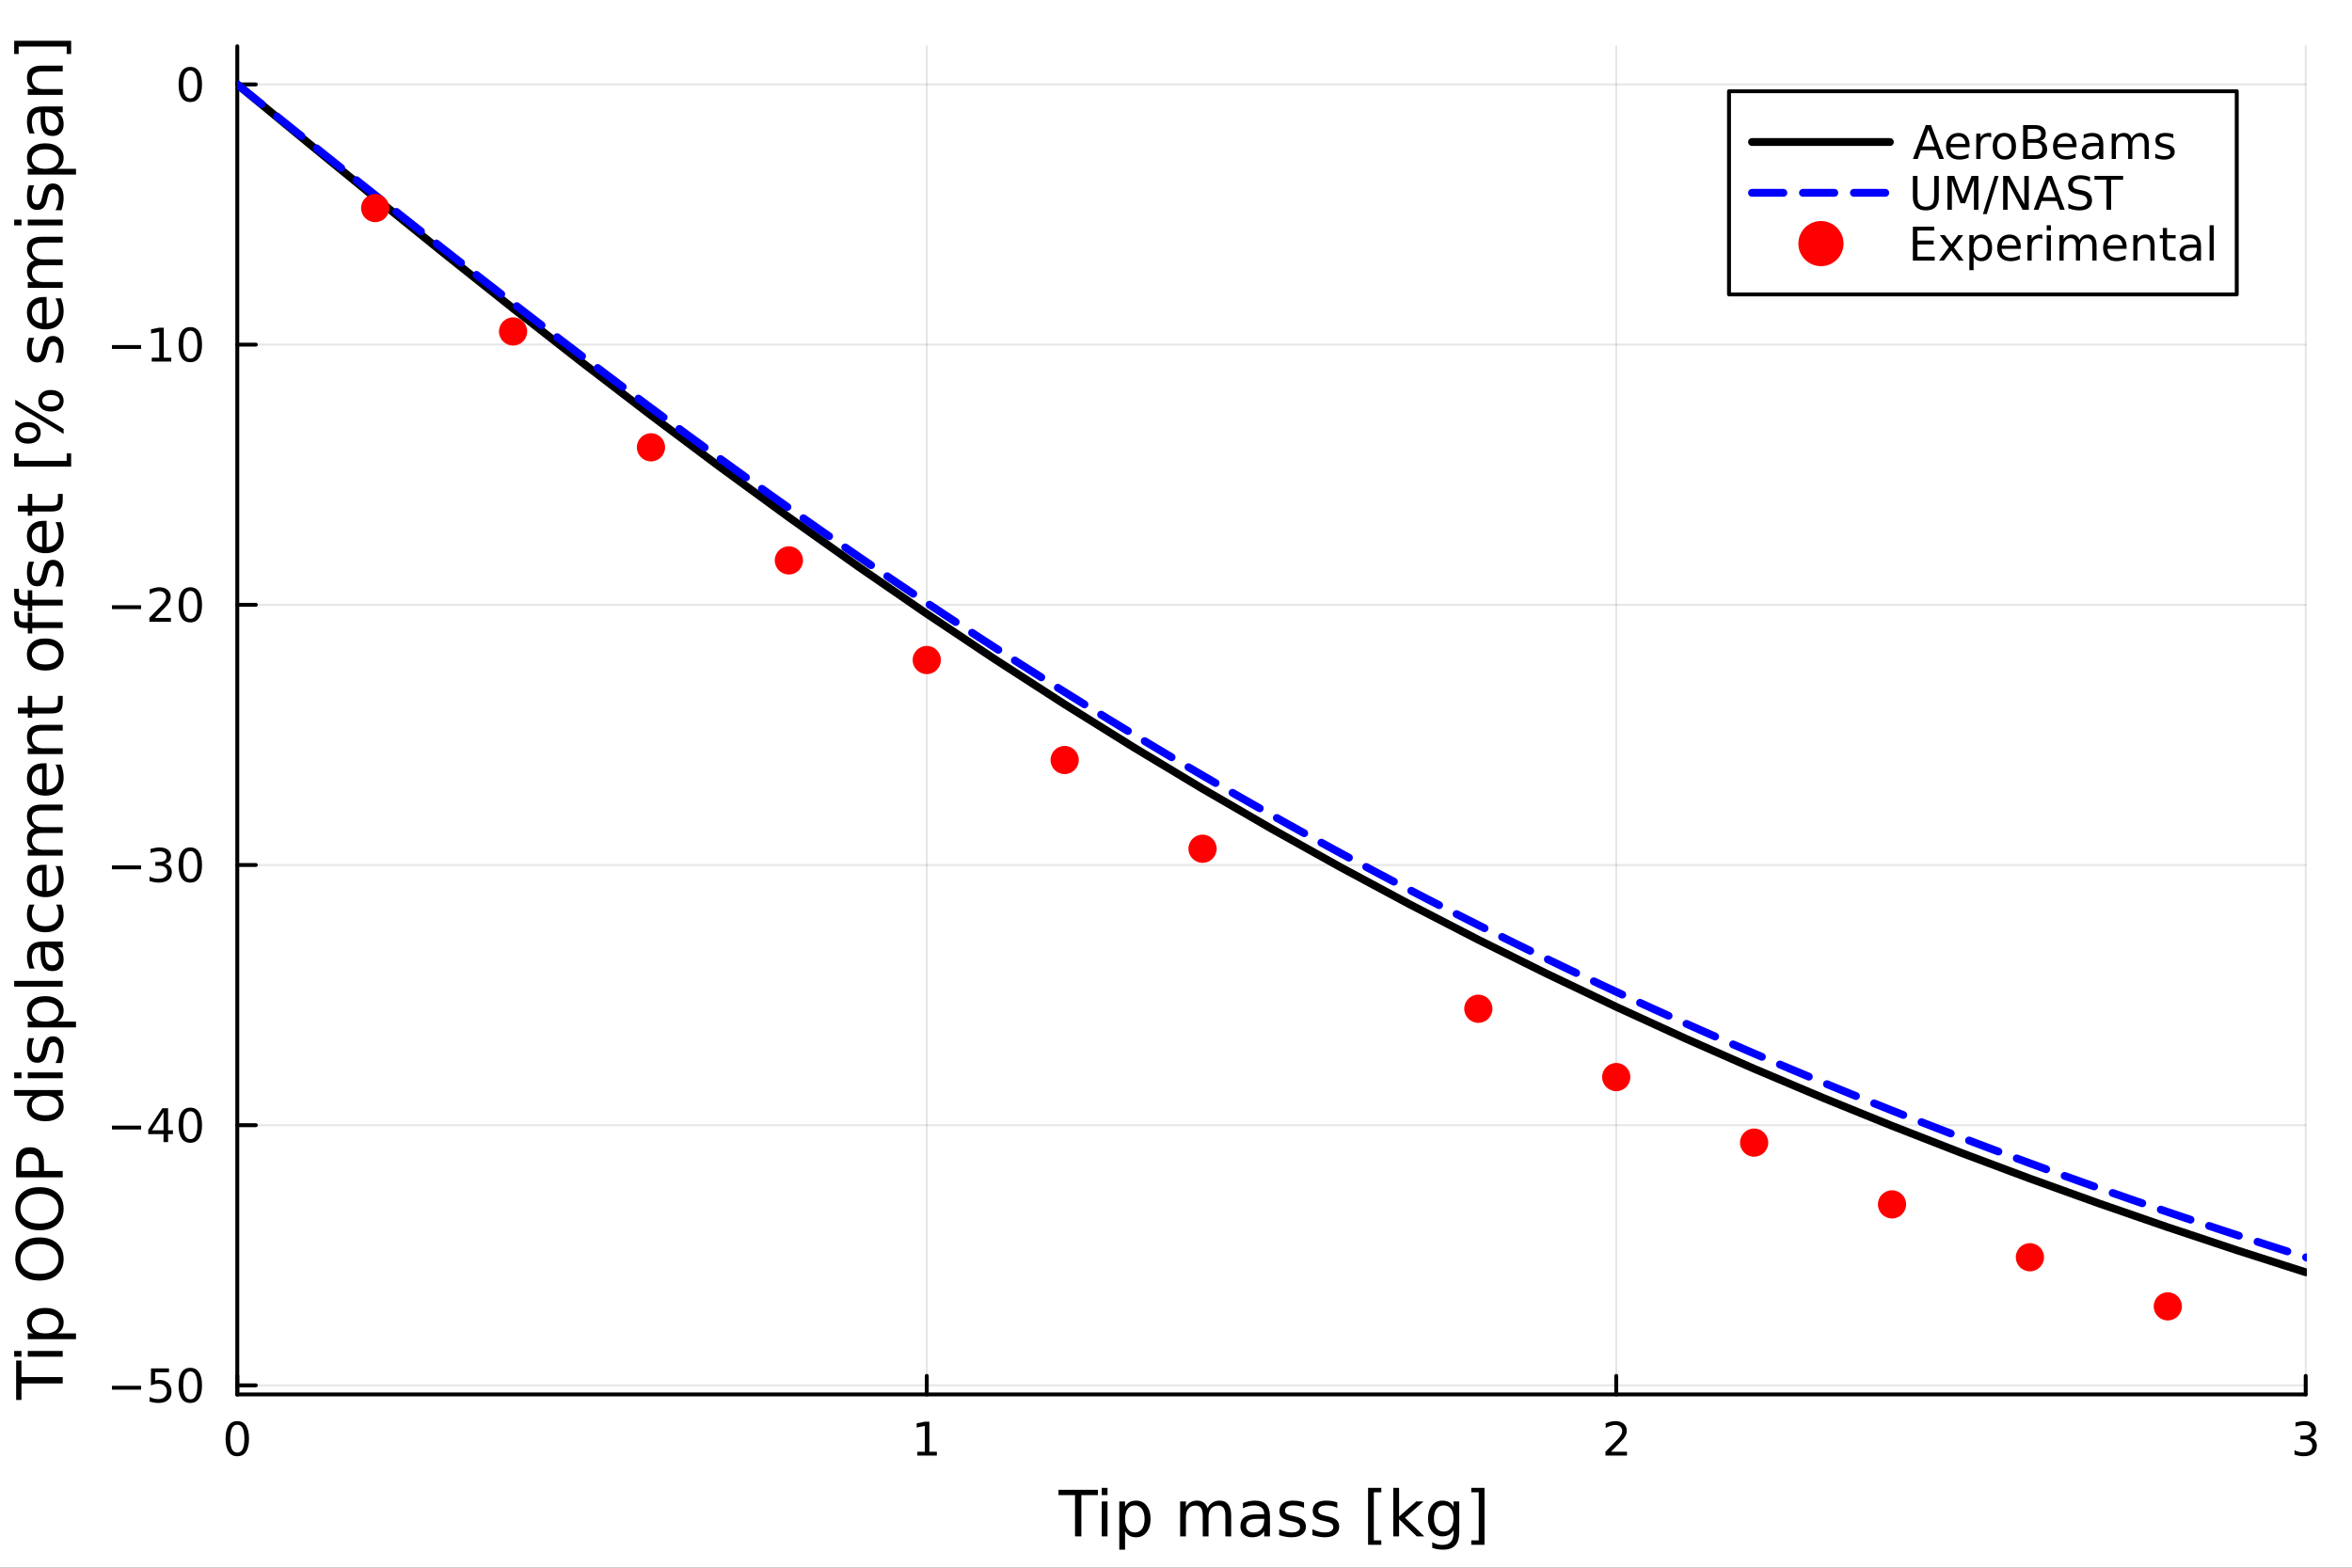 <?xml version="1.0" encoding="utf-8"?>
<svg xmlns="http://www.w3.org/2000/svg" xmlns:xlink="http://www.w3.org/1999/xlink" width="600" height="400" viewBox="0 0 2400 1600">
<rect x="0" y="0" width="2400" height="1600" fill="#333333" stroke="none"/>
<defs>
  <clipPath id="clip610">
    <rect x="0" y="0" width="2400" height="1600"/>
  </clipPath>
</defs>
<path clip-path="url(#clip610)" d="M0 1600 L2400 1600 L2400 0 L0 0  Z" fill="#ffffff" fill-rule="evenodd" fill-opacity="1"/>
<defs>
  <clipPath id="clip611">
    <rect x="480" y="0" width="1681" height="1600"/>
  </clipPath>
</defs>
<path clip-path="url(#clip610)" d="M242.135 1423.18 L2352.76 1423.18 L2352.76 47.244 L242.135 47.244  Z" fill="#ffffff" fill-rule="evenodd" fill-opacity="1"/>
<defs>
  <clipPath id="clip612">
    <rect x="242" y="47" width="2112" height="1377"/>
  </clipPath>
</defs>
<polyline clip-path="url(#clip612)" style="stroke:#000000; stroke-linecap:round; stroke-linejoin:round; stroke-width:2; stroke-opacity:0.1; fill:none" points="242.135,1423.18 242.135,47.244 "/>
<polyline clip-path="url(#clip612)" style="stroke:#000000; stroke-linecap:round; stroke-linejoin:round; stroke-width:2; stroke-opacity:0.1; fill:none" points="945.675,1423.18 945.675,47.244 "/>
<polyline clip-path="url(#clip612)" style="stroke:#000000; stroke-linecap:round; stroke-linejoin:round; stroke-width:2; stroke-opacity:0.1; fill:none" points="1649.22,1423.18 1649.22,47.244 "/>
<polyline clip-path="url(#clip612)" style="stroke:#000000; stroke-linecap:round; stroke-linejoin:round; stroke-width:2; stroke-opacity:0.1; fill:none" points="2352.76,1423.18 2352.76,47.244 "/>
<polyline clip-path="url(#clip612)" style="stroke:#000000; stroke-linecap:round; stroke-linejoin:round; stroke-width:2; stroke-opacity:0.1; fill:none" points="242.135,1413.92 2352.76,1413.92 "/>
<polyline clip-path="url(#clip612)" style="stroke:#000000; stroke-linecap:round; stroke-linejoin:round; stroke-width:2; stroke-opacity:0.1; fill:none" points="242.135,1148.38 2352.76,1148.38 "/>
<polyline clip-path="url(#clip612)" style="stroke:#000000; stroke-linecap:round; stroke-linejoin:round; stroke-width:2; stroke-opacity:0.1; fill:none" points="242.135,882.828 2352.76,882.828 "/>
<polyline clip-path="url(#clip612)" style="stroke:#000000; stroke-linecap:round; stroke-linejoin:round; stroke-width:2; stroke-opacity:0.1; fill:none" points="242.135,617.28 2352.76,617.28 "/>
<polyline clip-path="url(#clip612)" style="stroke:#000000; stroke-linecap:round; stroke-linejoin:round; stroke-width:2; stroke-opacity:0.1; fill:none" points="242.135,351.733 2352.76,351.733 "/>
<polyline clip-path="url(#clip612)" style="stroke:#000000; stroke-linecap:round; stroke-linejoin:round; stroke-width:2; stroke-opacity:0.1; fill:none" points="242.135,86.186 2352.76,86.186 "/>
<polyline clip-path="url(#clip610)" style="stroke:#000000; stroke-linecap:round; stroke-linejoin:round; stroke-width:4; stroke-opacity:1; fill:none" points="242.135,1423.18 2352.76,1423.18 "/>
<polyline clip-path="url(#clip610)" style="stroke:#000000; stroke-linecap:round; stroke-linejoin:round; stroke-width:4; stroke-opacity:1; fill:none" points="242.135,1423.18 242.135,1404.28 "/>
<polyline clip-path="url(#clip610)" style="stroke:#000000; stroke-linecap:round; stroke-linejoin:round; stroke-width:4; stroke-opacity:1; fill:none" points="945.675,1423.18 945.675,1404.28 "/>
<polyline clip-path="url(#clip610)" style="stroke:#000000; stroke-linecap:round; stroke-linejoin:round; stroke-width:4; stroke-opacity:1; fill:none" points="1649.22,1423.18 1649.22,1404.28 "/>
<polyline clip-path="url(#clip610)" style="stroke:#000000; stroke-linecap:round; stroke-linejoin:round; stroke-width:4; stroke-opacity:1; fill:none" points="2352.76,1423.18 2352.76,1404.28 "/>
<path clip-path="url(#clip610)" d="M242.135 1454.1 Q238.524 1454.1 236.695 1457.66 Q234.889 1461.2 234.889 1468.33 Q234.889 1475.44 236.695 1479.01 Q238.524 1482.55 242.135 1482.55 Q245.769 1482.55 247.574 1479.01 Q249.403 1475.44 249.403 1468.33 Q249.403 1461.2 247.574 1457.66 Q245.769 1454.1 242.135 1454.1 M242.135 1450.39 Q247.945 1450.39 251 1455 Q254.079 1459.58 254.079 1468.33 Q254.079 1477.06 251 1481.67 Q247.945 1486.25 242.135 1486.25 Q236.325 1486.25 233.246 1481.67 Q230.19 1477.06 230.19 1468.33 Q230.19 1459.58 233.246 1455 Q236.325 1450.39 242.135 1450.39 Z" fill="#000000" fill-rule="nonzero" fill-opacity="1" /><path clip-path="url(#clip610)" d="M936.057 1481.64 L943.696 1481.64 L943.696 1455.28 L935.386 1456.95 L935.386 1452.69 L943.65 1451.02 L948.326 1451.02 L948.326 1481.64 L955.964 1481.64 L955.964 1485.58 L936.057 1485.58 L936.057 1481.64 Z" fill="#000000" fill-rule="nonzero" fill-opacity="1" /><path clip-path="url(#clip610)" d="M1643.87 1481.64 L1660.19 1481.64 L1660.19 1485.58 L1638.24 1485.58 L1638.24 1481.64 Q1640.91 1478.89 1645.49 1474.26 Q1650.1 1469.61 1651.28 1468.27 Q1653.52 1465.74 1654.4 1464.01 Q1655.3 1462.25 1655.3 1460.56 Q1655.3 1457.8 1653.36 1456.07 Q1651.44 1454.33 1648.34 1454.33 Q1646.14 1454.33 1643.68 1455.09 Q1641.25 1455.86 1638.47 1457.41 L1638.47 1452.69 Q1641.3 1451.55 1643.75 1450.97 Q1646.21 1450.39 1648.24 1450.39 Q1653.61 1450.39 1656.81 1453.08 Q1660 1455.77 1660 1460.26 Q1660 1462.39 1659.19 1464.31 Q1658.41 1466.2 1656.3 1468.8 Q1655.72 1469.47 1652.62 1472.69 Q1649.52 1475.88 1643.87 1481.64 Z" fill="#000000" fill-rule="nonzero" fill-opacity="1" /><path clip-path="url(#clip610)" d="M2357 1466.95 Q2360.36 1467.66 2362.24 1469.93 Q2364.13 1472.2 2364.13 1475.53 Q2364.13 1480.65 2360.61 1483.45 Q2357.1 1486.25 2350.61 1486.25 Q2348.44 1486.25 2346.12 1485.81 Q2343.83 1485.39 2341.38 1484.54 L2341.38 1480.02 Q2343.32 1481.16 2345.64 1481.74 Q2347.95 1482.32 2350.48 1482.32 Q2354.87 1482.32 2357.17 1480.58 Q2359.48 1478.84 2359.48 1475.53 Q2359.48 1472.48 2357.33 1470.77 Q2355.2 1469.03 2351.38 1469.03 L2347.35 1469.03 L2347.35 1465.19 L2351.56 1465.19 Q2355.01 1465.19 2356.84 1463.82 Q2358.67 1462.43 2358.67 1459.84 Q2358.67 1457.18 2356.77 1455.77 Q2354.9 1454.33 2351.38 1454.33 Q2349.46 1454.33 2347.26 1454.75 Q2345.06 1455.16 2342.42 1456.04 L2342.42 1451.88 Q2345.08 1451.14 2347.4 1450.77 Q2349.74 1450.39 2351.8 1450.39 Q2357.12 1450.39 2360.22 1452.83 Q2363.32 1455.23 2363.32 1459.35 Q2363.32 1462.22 2361.68 1464.21 Q2360.04 1466.18 2357 1466.95 Z" fill="#000000" fill-rule="nonzero" fill-opacity="1" /><path clip-path="url(#clip610)" d="M1080.1 1520.52 L1120.3 1520.52 L1120.3 1525.93 L1103.43 1525.93 L1103.43 1568.04 L1096.97 1568.04 L1096.97 1525.93 L1080.1 1525.93 L1080.1 1520.52 Z" fill="#000000" fill-rule="nonzero" fill-opacity="1" /><path clip-path="url(#clip610)" d="M1124.25 1532.4 L1130.11 1532.4 L1130.11 1568.04 L1124.25 1568.04 L1124.25 1532.4 M1124.25 1518.52 L1130.11 1518.52 L1130.11 1525.93 L1124.25 1525.93 L1124.25 1518.52 Z" fill="#000000" fill-rule="nonzero" fill-opacity="1" /><path clip-path="url(#clip610)" d="M1148.03 1562.7 L1148.03 1581.6 L1142.14 1581.6 L1142.14 1532.4 L1148.03 1532.4 L1148.03 1537.81 Q1149.87 1534.62 1152.67 1533.1 Q1155.51 1531.54 1159.42 1531.54 Q1165.91 1531.54 1169.96 1536.69 Q1174.03 1541.85 1174.03 1550.25 Q1174.03 1558.65 1169.96 1563.81 Q1165.91 1568.97 1159.42 1568.97 Q1155.51 1568.97 1152.67 1567.44 Q1149.87 1565.88 1148.03 1562.7 M1167.95 1550.25 Q1167.95 1543.79 1165.28 1540.13 Q1162.64 1536.44 1157.99 1536.44 Q1153.34 1536.44 1150.67 1540.13 Q1148.03 1543.79 1148.03 1550.25 Q1148.03 1556.71 1150.67 1560.4 Q1153.34 1564.07 1157.99 1564.07 Q1162.64 1564.07 1165.28 1560.4 Q1167.95 1556.71 1167.95 1550.25 Z" fill="#000000" fill-rule="nonzero" fill-opacity="1" /><path clip-path="url(#clip610)" d="M1232.21 1539.24 Q1234.41 1535.29 1237.46 1533.41 Q1240.52 1531.54 1244.66 1531.54 Q1250.23 1531.54 1253.25 1535.45 Q1256.28 1539.33 1256.28 1546.53 L1256.28 1568.04 L1250.39 1568.04 L1250.39 1546.72 Q1250.39 1541.59 1248.57 1539.11 Q1246.76 1536.63 1243.03 1536.63 Q1238.48 1536.63 1235.84 1539.65 Q1233.2 1542.68 1233.2 1547.9 L1233.2 1568.04 L1227.31 1568.04 L1227.31 1546.72 Q1227.31 1541.56 1225.5 1539.11 Q1223.68 1536.63 1219.9 1536.63 Q1215.41 1536.63 1212.77 1539.68 Q1210.12 1542.71 1210.12 1547.9 L1210.12 1568.04 L1204.24 1568.04 L1204.24 1532.4 L1210.12 1532.4 L1210.12 1537.93 Q1212.13 1534.66 1214.93 1533.1 Q1217.73 1531.54 1221.58 1531.54 Q1225.47 1531.54 1228.17 1533.51 Q1230.91 1535.48 1232.21 1539.24 Z" fill="#000000" fill-rule="nonzero" fill-opacity="1" /><path clip-path="url(#clip610)" d="M1284.16 1550.12 Q1277.06 1550.12 1274.32 1551.75 Q1271.58 1553.37 1271.58 1557.29 Q1271.58 1560.4 1273.62 1562.25 Q1275.69 1564.07 1279.22 1564.07 Q1284.09 1564.07 1287.02 1560.63 Q1289.98 1557.16 1289.98 1551.43 L1289.98 1550.12 L1284.16 1550.12 M1295.84 1547.71 L1295.84 1568.04 L1289.98 1568.04 L1289.98 1562.63 Q1287.98 1565.88 1284.98 1567.44 Q1281.99 1568.97 1277.66 1568.97 Q1272.19 1568.97 1268.94 1565.91 Q1265.73 1562.82 1265.73 1557.67 Q1265.73 1551.65 1269.74 1548.6 Q1273.78 1545.54 1281.77 1545.54 L1289.98 1545.54 L1289.98 1544.97 Q1289.98 1540.93 1287.31 1538.73 Q1284.67 1536.5 1279.86 1536.5 Q1276.8 1536.5 1273.91 1537.23 Q1271.01 1537.97 1268.34 1539.43 L1268.34 1534.02 Q1271.55 1532.78 1274.58 1532.17 Q1277.6 1531.54 1280.46 1531.54 Q1288.2 1531.54 1292.02 1535.55 Q1295.84 1539.56 1295.84 1547.71 Z" fill="#000000" fill-rule="nonzero" fill-opacity="1" /><path clip-path="url(#clip610)" d="M1330.63 1533.45 L1330.63 1538.98 Q1328.14 1537.71 1325.47 1537.07 Q1322.8 1536.44 1319.93 1536.44 Q1315.57 1536.44 1313.38 1537.77 Q1311.21 1539.11 1311.21 1541.79 Q1311.21 1543.82 1312.77 1545 Q1314.33 1546.15 1319.04 1547.2 L1321.05 1547.64 Q1327.28 1548.98 1329.89 1551.43 Q1332.54 1553.85 1332.54 1558.21 Q1332.54 1563.17 1328.59 1566.07 Q1324.67 1568.97 1317.8 1568.97 Q1314.94 1568.97 1311.82 1568.39 Q1308.73 1567.85 1305.29 1566.74 L1305.29 1560.69 Q1308.54 1562.38 1311.69 1563.24 Q1314.84 1564.07 1317.93 1564.07 Q1322.06 1564.07 1324.29 1562.66 Q1326.52 1561.23 1326.52 1558.65 Q1326.52 1556.27 1324.9 1554.99 Q1323.31 1553.72 1317.86 1552.54 L1315.83 1552.07 Q1310.38 1550.92 1307.96 1548.56 Q1305.55 1546.18 1305.55 1542.04 Q1305.55 1537.01 1309.11 1534.27 Q1312.68 1531.54 1319.23 1531.54 Q1322.48 1531.54 1325.34 1532.01 Q1328.21 1532.49 1330.63 1533.45 Z" fill="#000000" fill-rule="nonzero" fill-opacity="1" /><path clip-path="url(#clip610)" d="M1364.59 1533.45 L1364.59 1538.98 Q1362.1 1537.71 1359.43 1537.07 Q1356.76 1536.44 1353.89 1536.44 Q1349.53 1536.44 1347.34 1537.77 Q1345.17 1539.11 1345.17 1541.79 Q1345.17 1543.82 1346.73 1545 Q1348.29 1546.15 1353 1547.2 L1355.01 1547.64 Q1361.25 1548.98 1363.86 1551.43 Q1366.5 1553.85 1366.5 1558.21 Q1366.5 1563.17 1362.55 1566.07 Q1358.64 1568.97 1351.76 1568.97 Q1348.9 1568.97 1345.78 1568.39 Q1342.69 1567.85 1339.25 1566.74 L1339.25 1560.69 Q1342.5 1562.38 1345.65 1563.24 Q1348.8 1564.07 1351.89 1564.07 Q1356.03 1564.07 1358.25 1562.66 Q1360.48 1561.23 1360.48 1558.65 Q1360.48 1556.27 1358.86 1554.99 Q1357.27 1553.72 1351.82 1552.54 L1349.79 1552.07 Q1344.34 1550.92 1341.93 1548.56 Q1339.51 1546.18 1339.51 1542.04 Q1339.51 1537.01 1343.07 1534.27 Q1346.64 1531.54 1353.19 1531.54 Q1356.44 1531.54 1359.3 1532.01 Q1362.17 1532.49 1364.59 1533.45 Z" fill="#000000" fill-rule="nonzero" fill-opacity="1" /><path clip-path="url(#clip610)" d="M1396 1518.52 L1409.5 1518.52 L1409.5 1523.07 L1401.86 1523.07 L1401.86 1572.09 L1409.5 1572.09 L1409.5 1576.64 L1396 1576.64 L1396 1518.52 Z" fill="#000000" fill-rule="nonzero" fill-opacity="1" /><path clip-path="url(#clip610)" d="M1421.75 1518.52 L1427.64 1518.52 L1427.64 1547.77 L1445.11 1532.4 L1452.59 1532.4 L1433.69 1549.07 L1453.39 1568.04 L1445.75 1568.04 L1427.64 1550.63 L1427.64 1568.04 L1421.75 1568.04 L1421.75 1518.52 Z" fill="#000000" fill-rule="nonzero" fill-opacity="1" /><path clip-path="url(#clip610)" d="M1483.18 1549.81 Q1483.18 1543.44 1480.54 1539.94 Q1477.93 1536.44 1473.19 1536.44 Q1468.48 1536.44 1465.83 1539.94 Q1463.22 1543.44 1463.22 1549.81 Q1463.22 1556.14 1465.83 1559.64 Q1468.48 1563.14 1473.19 1563.14 Q1477.93 1563.14 1480.54 1559.64 Q1483.18 1556.14 1483.18 1549.81 M1489.04 1563.62 Q1489.04 1572.72 1484.99 1577.15 Q1480.95 1581.6 1472.61 1581.6 Q1469.53 1581.6 1466.79 1581.13 Q1464.05 1580.68 1461.47 1579.72 L1461.47 1574.03 Q1464.05 1575.43 1466.57 1576.1 Q1469.08 1576.76 1471.69 1576.76 Q1477.45 1576.76 1480.32 1573.74 Q1483.18 1570.75 1483.18 1564.67 L1483.18 1561.77 Q1481.37 1564.92 1478.53 1566.48 Q1475.7 1568.04 1471.75 1568.04 Q1465.2 1568.04 1461.19 1563.05 Q1457.18 1558.05 1457.18 1549.81 Q1457.18 1541.53 1461.19 1536.53 Q1465.2 1531.54 1471.75 1531.54 Q1475.7 1531.54 1478.53 1533.1 Q1481.37 1534.66 1483.18 1537.81 L1483.18 1532.4 L1489.04 1532.4 L1489.04 1563.62 Z" fill="#000000" fill-rule="nonzero" fill-opacity="1" /><path clip-path="url(#clip610)" d="M1514.79 1518.52 L1514.79 1576.64 L1501.29 1576.64 L1501.29 1572.09 L1508.9 1572.09 L1508.9 1523.07 L1501.29 1523.07 L1501.29 1518.52 L1514.79 1518.52 Z" fill="#000000" fill-rule="nonzero" fill-opacity="1" /><polyline clip-path="url(#clip610)" style="stroke:#000000; stroke-linecap:round; stroke-linejoin:round; stroke-width:4; stroke-opacity:1; fill:none" points="242.135,1423.18 242.135,47.244 "/>
<polyline clip-path="url(#clip610)" style="stroke:#000000; stroke-linecap:round; stroke-linejoin:round; stroke-width:4; stroke-opacity:1; fill:none" points="242.135,1413.92 261.032,1413.92 "/>
<polyline clip-path="url(#clip610)" style="stroke:#000000; stroke-linecap:round; stroke-linejoin:round; stroke-width:4; stroke-opacity:1; fill:none" points="242.135,1148.38 261.032,1148.38 "/>
<polyline clip-path="url(#clip610)" style="stroke:#000000; stroke-linecap:round; stroke-linejoin:round; stroke-width:4; stroke-opacity:1; fill:none" points="242.135,882.828 261.032,882.828 "/>
<polyline clip-path="url(#clip610)" style="stroke:#000000; stroke-linecap:round; stroke-linejoin:round; stroke-width:4; stroke-opacity:1; fill:none" points="242.135,617.28 261.032,617.28 "/>
<polyline clip-path="url(#clip610)" style="stroke:#000000; stroke-linecap:round; stroke-linejoin:round; stroke-width:4; stroke-opacity:1; fill:none" points="242.135,351.733 261.032,351.733 "/>
<polyline clip-path="url(#clip610)" style="stroke:#000000; stroke-linecap:round; stroke-linejoin:round; stroke-width:4; stroke-opacity:1; fill:none" points="242.135,86.186 261.032,86.186 "/>
<path clip-path="url(#clip610)" d="M114.26 1414.37 L143.936 1414.37 L143.936 1418.31 L114.26 1418.31 L114.26 1414.37 Z" fill="#000000" fill-rule="nonzero" fill-opacity="1" /><path clip-path="url(#clip610)" d="M154.075 1396.64 L172.431 1396.64 L172.431 1400.58 L158.357 1400.58 L158.357 1409.05 Q159.376 1408.7 160.394 1408.54 Q161.413 1408.36 162.431 1408.36 Q168.218 1408.36 171.598 1411.53 Q174.977 1414.7 174.977 1420.11 Q174.977 1425.69 171.505 1428.8 Q168.033 1431.87 161.714 1431.87 Q159.538 1431.87 157.269 1431.5 Q155.024 1431.13 152.616 1430.39 L152.616 1425.69 Q154.7 1426.83 156.922 1427.38 Q159.144 1427.94 161.621 1427.94 Q165.626 1427.94 167.964 1425.83 Q170.302 1423.73 170.302 1420.11 Q170.302 1416.5 167.964 1414.4 Q165.626 1412.29 161.621 1412.29 Q159.746 1412.29 157.871 1412.71 Q156.019 1413.12 154.075 1414 L154.075 1396.64 Z" fill="#000000" fill-rule="nonzero" fill-opacity="1" /><path clip-path="url(#clip610)" d="M194.19 1399.72 Q190.579 1399.72 188.75 1403.29 Q186.945 1406.83 186.945 1413.96 Q186.945 1421.06 188.75 1424.63 Q190.579 1428.17 194.19 1428.17 Q197.825 1428.17 199.63 1424.63 Q201.459 1421.06 201.459 1413.96 Q201.459 1406.83 199.63 1403.29 Q197.825 1399.72 194.19 1399.72 M194.19 1396.02 Q200 1396.02 203.056 1400.62 Q206.135 1405.21 206.135 1413.96 Q206.135 1422.68 203.056 1427.29 Q200 1431.87 194.19 1431.87 Q188.38 1431.87 185.301 1427.29 Q182.246 1422.68 182.246 1413.96 Q182.246 1405.21 185.301 1400.62 Q188.38 1396.02 194.19 1396.02 Z" fill="#000000" fill-rule="nonzero" fill-opacity="1" /><path clip-path="url(#clip610)" d="M114.26 1148.83 L143.936 1148.83 L143.936 1152.76 L114.26 1152.76 L114.26 1148.83 Z" fill="#000000" fill-rule="nonzero" fill-opacity="1" /><path clip-path="url(#clip610)" d="M166.876 1135.17 L155.07 1153.62 L166.876 1153.62 L166.876 1135.17 M165.649 1131.1 L171.528 1131.1 L171.528 1153.62 L176.459 1153.62 L176.459 1157.51 L171.528 1157.51 L171.528 1165.66 L166.876 1165.66 L166.876 1157.51 L151.274 1157.51 L151.274 1152.99 L165.649 1131.1 Z" fill="#000000" fill-rule="nonzero" fill-opacity="1" /><path clip-path="url(#clip610)" d="M194.19 1134.17 Q190.579 1134.17 188.75 1137.74 Q186.945 1141.28 186.945 1148.41 Q186.945 1155.52 188.75 1159.08 Q190.579 1162.62 194.19 1162.62 Q197.825 1162.62 199.63 1159.08 Q201.459 1155.52 201.459 1148.41 Q201.459 1141.28 199.63 1137.74 Q197.825 1134.17 194.19 1134.17 M194.19 1130.47 Q200 1130.47 203.056 1135.08 Q206.135 1139.66 206.135 1148.41 Q206.135 1157.14 203.056 1161.74 Q200 1166.33 194.19 1166.33 Q188.38 1166.33 185.301 1161.74 Q182.246 1157.14 182.246 1148.41 Q182.246 1139.66 185.301 1135.08 Q188.38 1130.47 194.19 1130.47 Z" fill="#000000" fill-rule="nonzero" fill-opacity="1" /><path clip-path="url(#clip610)" d="M114.26 883.279 L143.936 883.279 L143.936 887.214 L114.26 887.214 L114.26 883.279 Z" fill="#000000" fill-rule="nonzero" fill-opacity="1" /><path clip-path="url(#clip610)" d="M168.195 881.474 Q171.552 882.191 173.427 884.46 Q175.325 886.728 175.325 890.062 Q175.325 895.177 171.806 897.978 Q168.288 900.779 161.806 900.779 Q159.63 900.779 157.315 900.339 Q155.024 899.923 152.57 899.066 L152.57 894.552 Q154.515 895.687 156.829 896.265 Q159.144 896.844 161.667 896.844 Q166.065 896.844 168.357 895.108 Q170.672 893.372 170.672 890.062 Q170.672 887.006 168.519 885.293 Q166.39 883.557 162.57 883.557 L158.542 883.557 L158.542 879.714 L162.755 879.714 Q166.204 879.714 168.033 878.349 Q169.862 876.96 169.862 874.367 Q169.862 871.705 167.964 870.293 Q166.089 868.858 162.57 868.858 Q160.649 868.858 158.45 869.275 Q156.251 869.691 153.612 870.571 L153.612 866.404 Q156.274 865.664 158.589 865.293 Q160.927 864.923 162.987 864.923 Q168.311 864.923 171.413 867.353 Q174.514 869.761 174.514 873.881 Q174.514 876.751 172.871 878.742 Q171.227 880.71 168.195 881.474 Z" fill="#000000" fill-rule="nonzero" fill-opacity="1" /><path clip-path="url(#clip610)" d="M194.19 868.626 Q190.579 868.626 188.75 872.191 Q186.945 875.733 186.945 882.863 Q186.945 889.969 188.75 893.534 Q190.579 897.075 194.19 897.075 Q197.825 897.075 199.63 893.534 Q201.459 889.969 201.459 882.863 Q201.459 875.733 199.63 872.191 Q197.825 868.626 194.19 868.626 M194.19 864.923 Q200 864.923 203.056 869.529 Q206.135 874.113 206.135 882.863 Q206.135 891.589 203.056 896.196 Q200 900.779 194.19 900.779 Q188.38 900.779 185.301 896.196 Q182.246 891.589 182.246 882.863 Q182.246 874.113 185.301 869.529 Q188.38 864.923 194.19 864.923 Z" fill="#000000" fill-rule="nonzero" fill-opacity="1" /><path clip-path="url(#clip610)" d="M114.26 617.732 L143.936 617.732 L143.936 621.667 L114.26 621.667 L114.26 617.732 Z" fill="#000000" fill-rule="nonzero" fill-opacity="1" /><path clip-path="url(#clip610)" d="M158.056 630.625 L174.376 630.625 L174.376 634.56 L152.431 634.56 L152.431 630.625 Q155.093 627.871 159.677 623.241 Q164.283 618.588 165.464 617.246 Q167.709 614.723 168.589 612.986 Q169.491 611.227 169.491 609.537 Q169.491 606.783 167.547 605.047 Q165.626 603.311 162.524 603.311 Q160.325 603.311 157.871 604.074 Q155.44 604.838 152.663 606.389 L152.663 601.667 Q155.487 600.533 157.94 599.954 Q160.394 599.375 162.431 599.375 Q167.802 599.375 170.996 602.061 Q174.19 604.746 174.19 609.236 Q174.19 611.366 173.38 613.287 Q172.593 615.186 170.487 617.778 Q169.908 618.449 166.806 621.667 Q163.704 624.861 158.056 630.625 Z" fill="#000000" fill-rule="nonzero" fill-opacity="1" /><path clip-path="url(#clip610)" d="M194.19 603.079 Q190.579 603.079 188.75 606.644 Q186.945 610.186 186.945 617.315 Q186.945 624.422 188.75 627.986 Q190.579 631.528 194.19 631.528 Q197.825 631.528 199.63 627.986 Q201.459 624.422 201.459 617.315 Q201.459 610.186 199.63 606.644 Q197.825 603.079 194.19 603.079 M194.19 599.375 Q200 599.375 203.056 603.982 Q206.135 608.565 206.135 617.315 Q206.135 626.042 203.056 630.648 Q200 635.232 194.19 635.232 Q188.38 635.232 185.301 630.648 Q182.246 626.042 182.246 617.315 Q182.246 608.565 185.301 603.982 Q188.38 599.375 194.19 599.375 Z" fill="#000000" fill-rule="nonzero" fill-opacity="1" /><path clip-path="url(#clip610)" d="M114.26 352.184 L143.936 352.184 L143.936 356.12 L114.26 356.12 L114.26 352.184 Z" fill="#000000" fill-rule="nonzero" fill-opacity="1" /><path clip-path="url(#clip610)" d="M154.839 365.078 L162.477 365.078 L162.477 338.712 L154.167 340.379 L154.167 336.12 L162.431 334.453 L167.107 334.453 L167.107 365.078 L174.746 365.078 L174.746 369.013 L154.839 369.013 L154.839 365.078 Z" fill="#000000" fill-rule="nonzero" fill-opacity="1" /><path clip-path="url(#clip610)" d="M194.19 337.532 Q190.579 337.532 188.75 341.097 Q186.945 344.638 186.945 351.768 Q186.945 358.874 188.75 362.439 Q190.579 365.981 194.19 365.981 Q197.825 365.981 199.63 362.439 Q201.459 358.874 201.459 351.768 Q201.459 344.638 199.63 341.097 Q197.825 337.532 194.19 337.532 M194.19 333.828 Q200 333.828 203.056 338.435 Q206.135 343.018 206.135 351.768 Q206.135 360.495 203.056 365.101 Q200 369.684 194.19 369.684 Q188.38 369.684 185.301 365.101 Q182.246 360.495 182.246 351.768 Q182.246 343.018 185.301 338.435 Q188.38 333.828 194.19 333.828 Z" fill="#000000" fill-rule="nonzero" fill-opacity="1" /><path clip-path="url(#clip610)" d="M194.19 71.984 Q190.579 71.984 188.75 75.549 Q186.945 79.091 186.945 86.22 Q186.945 93.327 188.75 96.892 Q190.579 100.433 194.19 100.433 Q197.825 100.433 199.63 96.892 Q201.459 93.327 201.459 86.22 Q201.459 79.091 199.63 75.549 Q197.825 71.984 194.19 71.984 M194.19 68.281 Q200 68.281 203.056 72.887 Q206.135 77.47 206.135 86.22 Q206.135 94.947 203.056 99.554 Q200 104.137 194.19 104.137 Q188.38 104.137 185.301 99.554 Q182.246 94.947 182.246 86.22 Q182.246 77.47 185.301 72.887 Q188.38 68.281 194.19 68.281 Z" fill="#000000" fill-rule="nonzero" fill-opacity="1" /><path clip-path="url(#clip610)" d="M16.484 1428.8 L16.484 1388.6 L21.895 1388.6 L21.895 1405.47 L64.004 1405.47 L64.004 1411.93 L21.895 1411.93 L21.895 1428.8 L16.484 1428.8 Z" fill="#000000" fill-rule="nonzero" fill-opacity="1" /><path clip-path="url(#clip610)" d="M28.356 1384.66 L28.356 1378.8 L64.004 1378.8 L64.004 1384.66 L28.356 1384.66 M14.479 1384.66 L14.479 1378.8 L21.895 1378.8 L21.895 1384.66 L14.479 1384.66 Z" fill="#000000" fill-rule="nonzero" fill-opacity="1" /><path clip-path="url(#clip610)" d="M58.657 1360.88 L77.563 1360.88 L77.563 1366.77 L28.356 1366.77 L28.356 1360.88 L33.767 1360.88 Q30.584 1359.04 29.056 1356.23 Q27.497 1353.4 27.497 1349.49 Q27.497 1342.99 32.653 1338.95 Q37.809 1334.88 46.212 1334.88 Q54.615 1334.88 59.771 1338.95 Q64.927 1342.99 64.927 1349.49 Q64.927 1353.4 63.399 1356.23 Q61.84 1359.04 58.657 1360.88 M46.212 1340.96 Q39.751 1340.96 36.09 1343.63 Q32.398 1346.27 32.398 1350.92 Q32.398 1355.57 36.09 1358.24 Q39.751 1360.88 46.212 1360.88 Q52.673 1360.88 56.365 1358.24 Q60.026 1355.57 60.026 1350.92 Q60.026 1346.27 56.365 1343.63 Q52.673 1340.96 46.212 1340.96 Z" fill="#000000" fill-rule="nonzero" fill-opacity="1" /><path clip-path="url(#clip610)" d="M20.845 1284.91 Q20.845 1291.91 26.064 1296.05 Q31.284 1300.15 40.292 1300.15 Q49.267 1300.15 54.487 1296.05 Q59.707 1291.91 59.707 1284.91 Q59.707 1277.9 54.487 1273.83 Q49.267 1269.72 40.292 1269.72 Q31.284 1269.72 26.064 1273.83 Q20.845 1277.9 20.845 1284.91 M15.625 1284.91 Q15.625 1274.91 22.341 1268.93 Q29.025 1262.94 40.292 1262.94 Q51.527 1262.94 58.243 1268.93 Q64.927 1274.91 64.927 1284.91 Q64.927 1294.93 58.243 1300.95 Q51.559 1306.93 40.292 1306.93 Q29.025 1306.93 22.341 1300.95 Q15.625 1294.93 15.625 1284.91 Z" fill="#000000" fill-rule="nonzero" fill-opacity="1" /><path clip-path="url(#clip610)" d="M20.845 1233.6 Q20.845 1240.6 26.064 1244.74 Q31.284 1248.84 40.292 1248.84 Q49.267 1248.84 54.487 1244.74 Q59.707 1240.6 59.707 1233.6 Q59.707 1226.6 54.487 1222.52 Q49.267 1218.42 40.292 1218.42 Q31.284 1218.42 26.064 1222.52 Q20.845 1226.6 20.845 1233.6 M15.625 1233.6 Q15.625 1223.6 22.341 1217.62 Q29.025 1211.64 40.292 1211.64 Q51.527 1211.64 58.243 1217.62 Q64.927 1223.6 64.927 1233.6 Q64.927 1243.63 58.243 1249.64 Q51.559 1255.62 40.292 1255.62 Q29.025 1255.62 22.341 1249.64 Q15.625 1243.63 15.625 1233.6 Z" fill="#000000" fill-rule="nonzero" fill-opacity="1" /><path clip-path="url(#clip610)" d="M21.768 1195.15 L39.623 1195.15 L39.623 1187.07 Q39.623 1182.58 37.3 1180.13 Q34.977 1177.68 30.68 1177.68 Q26.415 1177.68 24.091 1180.13 Q21.768 1182.58 21.768 1187.07 L21.768 1195.15 M16.484 1201.58 L16.484 1187.07 Q16.484 1179.08 20.113 1175 Q23.709 1170.9 30.68 1170.9 Q37.714 1170.9 41.31 1175 Q44.907 1179.08 44.907 1187.07 L44.907 1195.15 L64.004 1195.15 L64.004 1201.58 L16.484 1201.58 Z" fill="#000000" fill-rule="nonzero" fill-opacity="1" /><path clip-path="url(#clip610)" d="M33.767 1118.35 L14.479 1118.35 L14.479 1112.49 L64.004 1112.49 L64.004 1118.35 L58.657 1118.35 Q61.84 1120.19 63.399 1123.03 Q64.927 1125.83 64.927 1129.77 Q64.927 1136.24 59.771 1140.31 Q54.615 1144.35 46.212 1144.35 Q37.809 1144.35 32.653 1140.31 Q27.497 1136.24 27.497 1129.77 Q27.497 1125.83 29.056 1123.03 Q30.584 1120.19 33.767 1118.35 M46.212 1138.3 Q52.673 1138.3 56.365 1135.66 Q60.026 1132.99 60.026 1128.34 Q60.026 1123.7 56.365 1121.02 Q52.673 1118.35 46.212 1118.35 Q39.751 1118.35 36.09 1121.02 Q32.398 1123.7 32.398 1128.34 Q32.398 1132.99 36.09 1135.66 Q39.751 1138.3 46.212 1138.3 Z" fill="#000000" fill-rule="nonzero" fill-opacity="1" /><path clip-path="url(#clip610)" d="M28.356 1100.43 L28.356 1094.57 L64.004 1094.57 L64.004 1100.43 L28.356 1100.43 M14.479 1100.43 L14.479 1094.57 L21.895 1094.57 L21.895 1100.43 L14.479 1100.43 Z" fill="#000000" fill-rule="nonzero" fill-opacity="1" /><path clip-path="url(#clip610)" d="M29.407 1059.59 L34.945 1059.59 Q33.672 1062.08 33.035 1064.75 Q32.398 1067.42 32.398 1070.29 Q32.398 1074.65 33.735 1076.84 Q35.072 1079.01 37.746 1079.01 Q39.783 1079.01 40.96 1077.45 Q42.106 1075.89 43.157 1071.18 L43.602 1069.17 Q44.939 1062.93 47.39 1060.32 Q49.809 1057.68 54.169 1057.68 Q59.134 1057.68 62.031 1061.63 Q64.927 1065.54 64.927 1072.42 Q64.927 1075.28 64.354 1078.4 Q63.813 1081.49 62.699 1084.93 L56.652 1084.93 Q58.339 1081.68 59.198 1078.53 Q60.026 1075.38 60.026 1072.29 Q60.026 1068.15 58.625 1065.93 Q57.193 1063.7 54.615 1063.7 Q52.228 1063.7 50.955 1065.32 Q49.681 1066.91 48.504 1072.36 L48.026 1074.39 Q46.88 1079.84 44.525 1082.25 Q42.138 1084.67 38 1084.67 Q32.971 1084.67 30.234 1081.11 Q27.497 1077.54 27.497 1070.99 Q27.497 1067.74 27.974 1064.88 Q28.452 1062.01 29.407 1059.59 Z" fill="#000000" fill-rule="nonzero" fill-opacity="1" /><path clip-path="url(#clip610)" d="M58.657 1042.69 L77.563 1042.69 L77.563 1048.58 L28.356 1048.58 L28.356 1042.69 L33.767 1042.69 Q30.584 1040.85 29.056 1038.04 Q27.497 1035.21 27.497 1031.3 Q27.497 1024.8 32.653 1020.76 Q37.809 1016.69 46.212 1016.69 Q54.615 1016.69 59.771 1020.76 Q64.927 1024.8 64.927 1031.3 Q64.927 1035.21 63.399 1038.04 Q61.84 1040.85 58.657 1042.69 M46.212 1022.77 Q39.751 1022.77 36.09 1025.44 Q32.398 1028.08 32.398 1032.73 Q32.398 1037.38 36.09 1040.05 Q39.751 1042.69 46.212 1042.69 Q52.673 1042.69 56.365 1040.05 Q60.026 1037.38 60.026 1032.73 Q60.026 1028.08 56.365 1025.44 Q52.673 1022.77 46.212 1022.77 Z" fill="#000000" fill-rule="nonzero" fill-opacity="1" /><path clip-path="url(#clip610)" d="M14.479 1006.98 L14.479 1001.12 L64.004 1001.12 L64.004 1006.98 L14.479 1006.98 Z" fill="#000000" fill-rule="nonzero" fill-opacity="1" /><path clip-path="url(#clip610)" d="M46.085 972.669 Q46.085 979.767 47.708 982.504 Q49.331 985.241 53.246 985.241 Q56.365 985.241 58.211 983.204 Q60.026 981.135 60.026 977.602 Q60.026 972.732 56.588 969.804 Q53.119 966.844 47.39 966.844 L46.085 966.844 L46.085 972.669 M43.666 960.988 L64.004 960.988 L64.004 966.844 L58.593 966.844 Q61.84 968.849 63.399 971.841 Q64.927 974.833 64.927 979.162 Q64.927 984.636 61.872 987.883 Q58.784 991.097 53.628 991.097 Q47.612 991.097 44.557 987.087 Q41.501 983.045 41.501 975.056 L41.501 966.844 L40.928 966.844 Q36.886 966.844 34.69 969.518 Q32.462 972.159 32.462 976.966 Q32.462 980.021 33.194 982.918 Q33.926 985.814 35.39 988.488 L29.98 988.488 Q28.738 985.273 28.133 982.249 Q27.497 979.225 27.497 976.361 Q27.497 968.627 31.507 964.807 Q35.518 960.988 43.666 960.988 Z" fill="#000000" fill-rule="nonzero" fill-opacity="1" /><path clip-path="url(#clip610)" d="M29.725 923.271 L35.199 923.271 Q33.831 925.753 33.162 928.268 Q32.462 930.751 32.462 933.297 Q32.462 938.994 36.09 942.145 Q39.687 945.296 46.212 945.296 Q52.737 945.296 56.365 942.145 Q59.962 938.994 59.962 933.297 Q59.962 930.751 59.294 928.268 Q58.593 925.753 57.225 923.271 L62.636 923.271 Q63.781 925.722 64.354 928.363 Q64.927 930.973 64.927 933.933 Q64.927 941.986 59.866 946.728 Q54.806 951.471 46.212 951.471 Q37.491 951.471 32.494 946.697 Q27.497 941.891 27.497 933.551 Q27.497 930.846 28.07 928.268 Q28.611 925.69 29.725 923.271 Z" fill="#000000" fill-rule="nonzero" fill-opacity="1" /><path clip-path="url(#clip610)" d="M44.716 882.594 L47.581 882.594 L47.581 909.521 Q53.628 909.139 56.811 905.892 Q59.962 902.614 59.962 896.79 Q59.962 893.416 59.134 890.265 Q58.307 887.082 56.652 883.963 L62.19 883.963 Q63.527 887.114 64.227 890.424 Q64.927 893.734 64.927 897.14 Q64.927 905.67 59.962 910.667 Q54.997 915.632 46.53 915.632 Q37.777 915.632 32.653 910.921 Q27.497 906.179 27.497 898.158 Q27.497 890.965 32.144 886.795 Q36.759 882.594 44.716 882.594 M42.997 888.45 Q38.191 888.514 35.327 891.156 Q32.462 893.766 32.462 898.094 Q32.462 902.996 35.231 905.956 Q38 908.884 43.029 909.33 L42.997 888.45 Z" fill="#000000" fill-rule="nonzero" fill-opacity="1" /><path clip-path="url(#clip610)" d="M35.199 845.227 Q31.253 843.031 29.375 839.976 Q27.497 836.92 27.497 832.782 Q27.497 827.212 31.412 824.189 Q35.295 821.165 42.488 821.165 L64.004 821.165 L64.004 827.053 L42.679 827.053 Q37.555 827.053 35.072 828.867 Q32.589 830.682 32.589 834.406 Q32.589 838.957 35.613 841.599 Q38.637 844.241 43.857 844.241 L64.004 844.241 L64.004 850.129 L42.679 850.129 Q37.523 850.129 35.072 851.943 Q32.589 853.757 32.589 857.545 Q32.589 862.033 35.645 864.675 Q38.669 867.316 43.857 867.316 L64.004 867.316 L64.004 873.205 L28.356 873.205 L28.356 867.316 L33.894 867.316 Q30.616 865.311 29.056 862.51 Q27.497 859.709 27.497 855.858 Q27.497 851.975 29.47 849.27 Q31.444 846.532 35.199 845.227 Z" fill="#000000" fill-rule="nonzero" fill-opacity="1" /><path clip-path="url(#clip610)" d="M44.716 778.992 L47.581 778.992 L47.581 805.919 Q53.628 805.537 56.811 802.291 Q59.962 799.012 59.962 793.188 Q59.962 789.814 59.134 786.663 Q58.307 783.48 56.652 780.361 L62.19 780.361 Q63.527 783.512 64.227 786.822 Q64.927 790.132 64.927 793.538 Q64.927 802.068 59.962 807.065 Q54.997 812.03 46.53 812.03 Q37.777 812.03 32.653 807.32 Q27.497 802.577 27.497 794.556 Q27.497 787.363 32.144 783.193 Q36.759 778.992 44.716 778.992 M42.997 784.849 Q38.191 784.912 35.327 787.554 Q32.462 790.164 32.462 794.493 Q32.462 799.394 35.231 802.354 Q38 805.282 43.029 805.728 L42.997 784.849 Z" fill="#000000" fill-rule="nonzero" fill-opacity="1" /><path clip-path="url(#clip610)" d="M42.488 739.748 L64.004 739.748 L64.004 745.604 L42.679 745.604 Q37.618 745.604 35.104 747.577 Q32.589 749.551 32.589 753.497 Q32.589 758.24 35.613 760.977 Q38.637 763.714 43.857 763.714 L64.004 763.714 L64.004 769.603 L28.356 769.603 L28.356 763.714 L33.894 763.714 Q30.68 761.614 29.088 758.781 Q27.497 755.916 27.497 752.192 Q27.497 746.05 31.316 742.899 Q35.104 739.748 42.488 739.748 Z" fill="#000000" fill-rule="nonzero" fill-opacity="1" /><path clip-path="url(#clip610)" d="M18.235 722.274 L28.356 722.274 L28.356 710.211 L32.908 710.211 L32.908 722.274 L52.259 722.274 Q56.62 722.274 57.861 721.096 Q59.103 719.887 59.103 716.226 L59.103 710.211 L64.004 710.211 L64.004 716.226 Q64.004 723.006 61.49 725.584 Q58.943 728.162 52.259 728.162 L32.908 728.162 L32.908 732.459 L28.356 732.459 L28.356 728.162 L18.235 728.162 L18.235 722.274 Z" fill="#000000" fill-rule="nonzero" fill-opacity="1" /><path clip-path="url(#clip610)" d="M32.462 667.974 Q32.462 672.685 36.154 675.422 Q39.815 678.159 46.212 678.159 Q52.609 678.159 56.302 675.454 Q59.962 672.717 59.962 667.974 Q59.962 663.295 56.27 660.558 Q52.578 657.821 46.212 657.821 Q39.878 657.821 36.186 660.558 Q32.462 663.295 32.462 667.974 M27.497 667.974 Q27.497 660.335 32.462 655.975 Q37.427 651.614 46.212 651.614 Q54.965 651.614 59.962 655.975 Q64.927 660.335 64.927 667.974 Q64.927 675.645 59.962 680.005 Q54.965 684.334 46.212 684.334 Q37.427 684.334 32.462 680.005 Q27.497 675.645 27.497 667.974 Z" fill="#000000" fill-rule="nonzero" fill-opacity="1" /><path clip-path="url(#clip610)" d="M14.479 623.86 L19.349 623.86 L19.349 629.462 Q19.349 632.613 20.622 633.854 Q21.895 635.063 25.205 635.063 L28.356 635.063 L28.356 625.419 L32.908 625.419 L32.908 635.063 L64.004 635.063 L64.004 640.952 L32.908 640.952 L32.908 646.554 L28.356 646.554 L28.356 640.952 L25.874 640.952 Q19.922 640.952 17.216 638.183 Q14.479 635.414 14.479 629.398 L14.479 623.86 Z" fill="#000000" fill-rule="nonzero" fill-opacity="1" /><path clip-path="url(#clip610)" d="M14.479 600.911 L19.349 600.911 L19.349 606.513 Q19.349 609.664 20.622 610.906 Q21.895 612.115 25.205 612.115 L28.356 612.115 L28.356 602.471 L32.908 602.471 L32.908 612.115 L64.004 612.115 L64.004 618.003 L32.908 618.003 L32.908 623.605 L28.356 623.605 L28.356 618.003 L25.874 618.003 Q19.922 618.003 17.216 615.234 Q14.479 612.465 14.479 606.45 L14.479 600.911 Z" fill="#000000" fill-rule="nonzero" fill-opacity="1" /><path clip-path="url(#clip610)" d="M29.407 573.284 L34.945 573.284 Q33.672 575.767 33.035 578.441 Q32.398 581.114 32.398 583.979 Q32.398 588.339 33.735 590.535 Q35.072 592.7 37.746 592.7 Q39.783 592.7 40.96 591.14 Q42.106 589.581 43.157 584.87 L43.602 582.865 Q44.939 576.626 47.39 574.016 Q49.809 571.375 54.169 571.375 Q59.134 571.375 62.031 575.321 Q64.927 579.236 64.927 586.111 Q64.927 588.976 64.354 592.095 Q63.813 595.182 62.699 598.62 L56.652 598.62 Q58.339 595.373 59.198 592.222 Q60.026 589.071 60.026 585.984 Q60.026 581.846 58.625 579.618 Q57.193 577.39 54.615 577.39 Q52.228 577.39 50.955 579.013 Q49.681 580.605 48.504 586.048 L48.026 588.085 Q46.88 593.527 44.525 595.946 Q42.138 598.365 38 598.365 Q32.971 598.365 30.234 594.8 Q27.497 591.236 27.497 584.679 Q27.497 581.432 27.974 578.568 Q28.452 575.703 29.407 573.284 Z" fill="#000000" fill-rule="nonzero" fill-opacity="1" /><path clip-path="url(#clip610)" d="M44.716 531.557 L47.581 531.557 L47.581 558.484 Q53.628 558.102 56.811 554.856 Q59.962 551.577 59.962 545.753 Q59.962 542.379 59.134 539.228 Q58.307 536.045 56.652 532.926 L62.19 532.926 Q63.527 536.077 64.227 539.387 Q64.927 542.697 64.927 546.103 Q64.927 554.633 59.962 559.63 Q54.997 564.595 46.53 564.595 Q37.777 564.595 32.653 559.884 Q27.497 555.142 27.497 547.121 Q27.497 539.928 32.144 535.758 Q36.759 531.557 44.716 531.557 M42.997 537.414 Q38.191 537.477 35.327 540.119 Q32.462 542.729 32.462 547.058 Q32.462 551.959 35.231 554.919 Q38 557.847 43.029 558.293 L42.997 537.414 Z" fill="#000000" fill-rule="nonzero" fill-opacity="1" /><path clip-path="url(#clip610)" d="M18.235 516.152 L28.356 516.152 L28.356 504.089 L32.908 504.089 L32.908 516.152 L52.259 516.152 Q56.62 516.152 57.861 514.974 Q59.103 513.765 59.103 510.105 L59.103 504.089 L64.004 504.089 L64.004 510.105 Q64.004 516.884 61.49 519.462 Q58.943 522.04 52.259 522.04 L32.908 522.04 L32.908 526.337 L28.356 526.337 L28.356 522.04 L18.235 522.04 L18.235 516.152 Z" fill="#000000" fill-rule="nonzero" fill-opacity="1" /><path clip-path="url(#clip610)" d="M14.479 476.207 L14.479 462.712 L19.03 462.712 L19.03 470.351 L68.046 470.351 L68.046 462.712 L72.598 462.712 L72.598 476.207 L14.479 476.207 Z" fill="#000000" fill-rule="nonzero" fill-opacity="1" /><path clip-path="url(#clip610)" d="M43.093 408.985 Q43.093 411.755 45.448 413.346 Q47.803 414.906 52.005 414.906 Q56.142 414.906 58.53 413.346 Q60.885 411.755 60.885 408.985 Q60.885 406.28 58.53 404.72 Q56.142 403.129 52.005 403.129 Q47.835 403.129 45.48 404.72 Q43.093 406.28 43.093 408.985 M39.051 408.985 Q39.051 403.957 42.552 400.996 Q46.053 398.036 52.005 398.036 Q57.957 398.036 61.458 401.028 Q64.927 403.988 64.927 408.985 Q64.927 414.078 61.458 417.038 Q57.957 419.998 52.005 419.998 Q46.021 419.998 42.552 417.038 Q39.051 414.046 39.051 408.985 M19.667 441.832 Q19.667 444.57 22.054 446.161 Q24.41 447.721 28.547 447.721 Q32.748 447.721 35.104 446.161 Q37.459 444.602 37.459 441.832 Q37.459 439.063 35.104 437.504 Q32.748 435.912 28.547 435.912 Q24.441 435.912 22.054 437.504 Q19.667 439.095 19.667 441.832 M15.625 413.091 L15.625 407.999 L64.927 437.727 L64.927 442.819 L15.625 413.091 M15.625 441.832 Q15.625 436.804 19.126 433.812 Q22.595 430.82 28.547 430.82 Q34.563 430.82 38.032 433.812 Q41.501 436.772 41.501 441.832 Q41.501 446.893 38.032 449.853 Q34.531 452.781 28.547 452.781 Q22.627 452.781 19.126 449.821 Q15.625 446.861 15.625 441.832 Z" fill="#000000" fill-rule="nonzero" fill-opacity="1" /><path clip-path="url(#clip610)" d="M29.407 344.851 L34.945 344.851 Q33.672 347.334 33.035 350.007 Q32.398 352.681 32.398 355.545 Q32.398 359.906 33.735 362.102 Q35.072 364.266 37.746 364.266 Q39.783 364.266 40.96 362.707 Q42.106 361.147 43.157 356.437 L43.602 354.431 Q44.939 348.193 47.39 345.583 Q49.809 342.941 54.169 342.941 Q59.134 342.941 62.031 346.888 Q64.927 350.803 64.927 357.678 Q64.927 360.542 64.354 363.662 Q63.813 366.749 62.699 370.186 L56.652 370.186 Q58.339 366.94 59.198 363.789 Q60.026 360.638 60.026 357.551 Q60.026 353.413 58.625 351.185 Q57.193 348.957 54.615 348.957 Q52.228 348.957 50.955 350.58 Q49.681 352.171 48.504 357.614 L48.026 359.651 Q46.88 365.094 44.525 367.513 Q42.138 369.932 38 369.932 Q32.971 369.932 30.234 366.367 Q27.497 362.802 27.497 356.246 Q27.497 352.999 27.974 350.134 Q28.452 347.27 29.407 344.851 Z" fill="#000000" fill-rule="nonzero" fill-opacity="1" /><path clip-path="url(#clip610)" d="M44.716 303.124 L47.581 303.124 L47.581 330.051 Q53.628 329.669 56.811 326.422 Q59.962 323.144 59.962 317.319 Q59.962 313.945 59.134 310.794 Q58.307 307.612 56.652 304.492 L62.19 304.492 Q63.527 307.643 64.227 310.954 Q64.927 314.264 64.927 317.669 Q64.927 326.199 59.962 331.196 Q54.997 336.162 46.53 336.162 Q37.777 336.162 32.653 331.451 Q27.497 326.709 27.497 318.688 Q27.497 311.495 32.144 307.325 Q36.759 303.124 44.716 303.124 M42.997 308.98 Q38.191 309.044 35.327 311.686 Q32.462 314.296 32.462 318.624 Q32.462 323.526 35.231 326.486 Q38 329.414 43.029 329.86 L42.997 308.98 Z" fill="#000000" fill-rule="nonzero" fill-opacity="1" /><path clip-path="url(#clip610)" d="M35.199 265.757 Q31.253 263.561 29.375 260.505 Q27.497 257.45 27.497 253.312 Q27.497 247.742 31.412 244.718 Q35.295 241.695 42.488 241.695 L64.004 241.695 L64.004 247.583 L42.679 247.583 Q37.555 247.583 35.072 249.397 Q32.589 251.211 32.589 254.935 Q32.589 259.487 35.613 262.129 Q38.637 264.77 43.857 264.77 L64.004 264.77 L64.004 270.659 L42.679 270.659 Q37.523 270.659 35.072 272.473 Q32.589 274.287 32.589 278.075 Q32.589 282.562 35.645 285.204 Q38.669 287.846 43.857 287.846 L64.004 287.846 L64.004 293.734 L28.356 293.734 L28.356 287.846 L33.894 287.846 Q30.616 285.841 29.056 283.04 Q27.497 280.239 27.497 276.388 Q27.497 272.505 29.47 269.799 Q31.444 267.062 35.199 265.757 Z" fill="#000000" fill-rule="nonzero" fill-opacity="1" /><path clip-path="url(#clip610)" d="M28.356 230.014 L28.356 224.157 L64.004 224.157 L64.004 230.014 L28.356 230.014 M14.479 230.014 L14.479 224.157 L21.895 224.157 L21.895 230.014 L14.479 230.014 Z" fill="#000000" fill-rule="nonzero" fill-opacity="1" /><path clip-path="url(#clip610)" d="M29.407 189.178 L34.945 189.178 Q33.672 191.66 33.035 194.334 Q32.398 197.007 32.398 199.872 Q32.398 204.232 33.735 206.429 Q35.072 208.593 37.746 208.593 Q39.783 208.593 40.96 207.033 Q42.106 205.474 43.157 200.763 L43.602 198.758 Q44.939 192.52 47.39 189.91 Q49.809 187.268 54.169 187.268 Q59.134 187.268 62.031 191.215 Q64.927 195.13 64.927 202.004 Q64.927 204.869 64.354 207.988 Q63.813 211.076 62.699 214.513 L56.652 214.513 Q58.339 211.267 59.198 208.116 Q60.026 204.965 60.026 201.877 Q60.026 197.739 58.625 195.511 Q57.193 193.283 54.615 193.283 Q52.228 193.283 50.955 194.907 Q49.681 196.498 48.504 201.941 L48.026 203.978 Q46.88 209.421 44.525 211.839 Q42.138 214.258 38 214.258 Q32.971 214.258 30.234 210.694 Q27.497 207.129 27.497 200.572 Q27.497 197.326 27.974 194.461 Q28.452 191.597 29.407 189.178 Z" fill="#000000" fill-rule="nonzero" fill-opacity="1" /><path clip-path="url(#clip610)" d="M58.657 172.277 L77.563 172.277 L77.563 178.165 L28.356 178.165 L28.356 172.277 L33.767 172.277 Q30.584 170.431 29.056 167.63 Q27.497 164.797 27.497 160.882 Q27.497 154.389 32.653 150.347 Q37.809 146.273 46.212 146.273 Q54.615 146.273 59.771 150.347 Q64.927 154.389 64.927 160.882 Q64.927 164.797 63.399 167.63 Q61.84 170.431 58.657 172.277 M46.212 152.352 Q39.751 152.352 36.09 155.026 Q32.398 157.667 32.398 162.314 Q32.398 166.961 36.09 169.635 Q39.751 172.277 46.212 172.277 Q52.673 172.277 56.365 169.635 Q60.026 166.961 60.026 162.314 Q60.026 157.667 56.365 155.026 Q52.673 152.352 46.212 152.352 Z" fill="#000000" fill-rule="nonzero" fill-opacity="1" /><path clip-path="url(#clip610)" d="M46.085 120.364 Q46.085 127.462 47.708 130.199 Q49.331 132.937 53.246 132.937 Q56.365 132.937 58.211 130.9 Q60.026 128.831 60.026 125.298 Q60.026 120.428 56.588 117.5 Q53.119 114.54 47.39 114.54 L46.085 114.54 L46.085 120.364 M43.666 108.683 L64.004 108.683 L64.004 114.54 L58.593 114.54 Q61.84 116.545 63.399 119.537 Q64.927 122.529 64.927 126.857 Q64.927 132.332 61.872 135.578 Q58.784 138.793 53.628 138.793 Q47.612 138.793 44.557 134.783 Q41.501 130.74 41.501 122.751 L41.501 114.54 L40.928 114.54 Q36.886 114.54 34.69 117.213 Q32.462 119.855 32.462 124.661 Q32.462 127.717 33.194 130.613 Q33.926 133.509 35.39 136.183 L29.98 136.183 Q28.738 132.968 28.133 129.945 Q27.497 126.921 27.497 124.056 Q27.497 116.322 31.507 112.503 Q35.518 108.683 43.666 108.683 Z" fill="#000000" fill-rule="nonzero" fill-opacity="1" /><path clip-path="url(#clip610)" d="M42.488 66.988 L64.004 66.988 L64.004 72.844 L42.679 72.844 Q37.618 72.844 35.104 74.818 Q32.589 76.791 32.589 80.738 Q32.589 85.48 35.613 88.218 Q38.637 90.955 43.857 90.955 L64.004 90.955 L64.004 96.843 L28.356 96.843 L28.356 90.955 L33.894 90.955 Q30.68 88.854 29.088 86.021 Q27.497 83.157 27.497 79.433 Q27.497 73.29 31.316 70.139 Q35.104 66.988 42.488 66.988 Z" fill="#000000" fill-rule="nonzero" fill-opacity="1" /><path clip-path="url(#clip610)" d="M14.479 41.62 L72.598 41.62 L72.598 55.116 L68.046 55.116 L68.046 47.509 L19.03 47.509 L19.03 55.116 L14.479 55.116 L14.479 41.62 Z" fill="#000000" fill-rule="nonzero" fill-opacity="1" /><polyline clip-path="url(#clip612)" style="stroke:#000000; stroke-linecap:round; stroke-linejoin:round; stroke-width:8; stroke-opacity:1; fill:none" points="242.135,86.186 312.489,144.211 382.843,201.771 453.197,258.68 523.551,314.762 593.905,369.861 664.259,423.838 734.613,476.573 804.967,527.968 875.321,577.943 945.675,626.438 1016.03,673.412 1086.38,718.84 1156.74,762.711 1227.09,805.028 1297.45,845.804 1367.8,885.063 1438.15,922.833 1508.51,959.152 1578.86,994.061 1649.22,1027.6 1719.57,1059.83 1789.92,1090.78 1860.28,1120.51 1930.63,1149.07 2000.99,1176.51 2071.34,1202.87 2141.69,1228.2 2212.05,1252.55 2282.4,1275.97 2352.76,1298.49 "/>
<polyline clip-path="url(#clip612)" style="stroke:#0000ff; stroke-linecap:round; stroke-linejoin:round; stroke-width:8; stroke-opacity:1; fill:none" stroke-dasharray="32, 20" points="242.135,86.186 259.723,100.384 277.312,114.564 294.9,128.723 312.489,142.856 330.077,156.962 347.666,171.039 365.254,185.082 382.843,199.089 400.431,213.059 418.02,226.986 435.608,240.871 453.197,254.709 470.785,268.499 488.374,282.237 505.962,295.924 523.551,309.554 541.139,323.126 558.728,336.638 576.316,350.089 593.905,363.475 611.493,376.795 629.082,390.047 646.67,403.23 664.259,416.341 681.847,429.38 699.436,442.344 717.024,455.231 734.613,468.04 752.201,480.771 769.79,493.421 787.378,505.989 804.967,518.475 822.556,530.877 840.144,543.194 857.733,555.425 875.321,567.57 892.91,579.627 910.498,591.595 928.087,603.475 945.675,615.265 963.264,626.965 980.852,638.574 998.441,650.092 1016.03,661.519 1033.62,672.853 1051.21,684.095 1068.79,695.245 1086.38,706.303 1103.97,717.268 1121.56,728.139 1139.15,738.919 1156.74,749.605 1174.33,760.198 1191.91,770.698 1209.5,781.107 1227.09,791.423 1244.68,801.646 1262.27,811.778 1279.86,821.818 1297.45,831.767 1315.03,841.624 1332.62,851.392 1350.21,861.068 1367.8,870.655 1385.39,880.153 1402.98,889.561 1420.56,898.881 1438.15,908.114 1455.74,917.258 1473.33,926.316 1490.92,935.288 1508.51,944.174 1526.1,952.974 1543.68,961.69 1561.27,970.323 1578.86,978.872 1596.45,987.338 1614.04,995.723 1631.63,1004.03 1649.22,1012.25 1666.8,1020.39 1684.39,1028.45 1701.98,1036.44 1719.57,1044.34 1737.16,1052.17 1754.75,1059.93 1772.34,1067.6 1789.92,1075.21 1807.51,1082.74 1825.1,1090.19 1842.69,1097.57 1860.28,1104.88 1877.87,1112.12 1895.45,1119.28 1913.04,1126.38 1930.63,1133.41 1948.22,1140.37 1965.81,1147.26 1983.4,1154.08 2000.99,1160.84 2018.57,1167.53 2036.16,1174.16 2053.75,1180.72 2071.34,1187.22 2088.93,1193.66 2106.52,1200.03 2124.11,1206.34 2141.69,1212.59 2159.28,1218.78 2176.87,1224.91 2194.46,1230.99 2212.05,1237 2229.64,1242.96 2247.22,1248.86 2264.81,1254.7 2282.4,1260.49 2299.99,1266.22 2317.58,1271.9 2335.17,1277.52 2352.76,1283.09 2370.34,1288.61 2387.93,1294.08 2405.52,1299.49 2423.11,1304.85 2440.7,1310.17 2458.29,1315.43 2475.88,1320.65 2493.46,1325.82 2511.05,1330.93 2528.64,1336.01 2546.23,1341.03 2563.82,1346.01 2581.41,1350.94 2599,1355.83 2616.58,1360.67 2634.17,1365.47 2651.76,1370.23 2669.35,1374.94 2686.94,1379.61 2704.53,1384.24 "/>
<circle clip-path="url(#clip612)" cx="382.843" cy="212.366" r="14.4" fill="#ff0000" fill-rule="evenodd" fill-opacity="1" stroke="none"/>
<circle clip-path="url(#clip612)" cx="523.551" cy="338.294" r="14.4" fill="#ff0000" fill-rule="evenodd" fill-opacity="1" stroke="none"/>
<circle clip-path="url(#clip612)" cx="664.259" cy="456.545" r="14.4" fill="#ff0000" fill-rule="evenodd" fill-opacity="1" stroke="none"/>
<circle clip-path="url(#clip612)" cx="804.967" cy="571.951" r="14.4" fill="#ff0000" fill-rule="evenodd" fill-opacity="1" stroke="none"/>
<circle clip-path="url(#clip612)" cx="945.675" cy="673.63" r="14.4" fill="#ff0000" fill-rule="evenodd" fill-opacity="1" stroke="none"/>
<circle clip-path="url(#clip612)" cx="1086.38" cy="775.679" r="14.4" fill="#ff0000" fill-rule="evenodd" fill-opacity="1" stroke="none"/>
<circle clip-path="url(#clip612)" cx="1227.09" cy="866.231" r="14.4" fill="#ff0000" fill-rule="evenodd" fill-opacity="1" stroke="none"/>
<circle clip-path="url(#clip612)" cx="1508.51" cy="1029.54" r="14.4" fill="#ff0000" fill-rule="evenodd" fill-opacity="1" stroke="none"/>
<circle clip-path="url(#clip612)" cx="1649.22" cy="1099.28" r="14.4" fill="#ff0000" fill-rule="evenodd" fill-opacity="1" stroke="none"/>
<circle clip-path="url(#clip612)" cx="1789.92" cy="1166.17" r="14.4" fill="#ff0000" fill-rule="evenodd" fill-opacity="1" stroke="none"/>
<circle clip-path="url(#clip612)" cx="1930.63" cy="1229.21" r="14.4" fill="#ff0000" fill-rule="evenodd" fill-opacity="1" stroke="none"/>
<circle clip-path="url(#clip612)" cx="2071.34" cy="1283.17" r="14.4" fill="#ff0000" fill-rule="evenodd" fill-opacity="1" stroke="none"/>
<circle clip-path="url(#clip612)" cx="2212.05" cy="1333.28" r="14.4" fill="#ff0000" fill-rule="evenodd" fill-opacity="1" stroke="none"/>
<path clip-path="url(#clip610)" d="M1764.3 300.469 L2282.4 300.469 L2282.4 93.109 L1764.3 93.109  Z" fill="#ffffff" fill-rule="evenodd" fill-opacity="1"/>
<polyline clip-path="url(#clip610)" style="stroke:#000000; stroke-linecap:round; stroke-linejoin:round; stroke-width:4; stroke-opacity:1; fill:none" points="1764.3,300.469 2282.4,300.469 2282.4,93.109 1764.3,93.109 1764.3,300.469 "/>
<polyline clip-path="url(#clip610)" style="stroke:#000000; stroke-linecap:round; stroke-linejoin:round; stroke-width:8; stroke-opacity:1; fill:none" points="1787.76,144.949 1928.46,144.949 "/>
<path clip-path="url(#clip610)" d="M1967.75 132.275 L1961.41 149.474 L1974.11 149.474 L1967.75 132.275 M1965.11 127.669 L1970.41 127.669 L1983.58 162.229 L1978.72 162.229 L1975.57 153.363 L1959.99 153.363 L1956.85 162.229 L1951.92 162.229 L1965.11 127.669 Z" fill="#000000" fill-rule="nonzero" fill-opacity="1" /><path clip-path="url(#clip610)" d="M2009.79 148.201 L2009.79 150.284 L1990.2 150.284 Q1990.48 154.682 1992.84 156.997 Q1995.23 159.289 1999.46 159.289 Q2001.91 159.289 2004.21 158.687 Q2006.52 158.085 2008.79 156.881 L2008.79 160.909 Q2006.5 161.881 2004.09 162.391 Q2001.68 162.9 1999.21 162.9 Q1993 162.9 1989.37 159.289 Q1985.76 155.678 1985.76 149.52 Q1985.76 143.155 1989.18 139.428 Q1992.63 135.678 1998.47 135.678 Q2003.7 135.678 2006.73 139.057 Q2009.79 142.414 2009.79 148.201 M2005.53 146.951 Q2005.48 143.456 2003.56 141.372 Q2001.66 139.289 1998.51 139.289 Q1994.95 139.289 1992.79 141.303 Q1990.66 143.317 1990.34 146.974 L2005.53 146.951 Z" fill="#000000" fill-rule="nonzero" fill-opacity="1" /><path clip-path="url(#clip610)" d="M2031.8 140.284 Q2031.08 139.868 2030.22 139.682 Q2029.39 139.474 2028.37 139.474 Q2024.76 139.474 2022.82 141.835 Q2020.9 144.173 2020.9 148.571 L2020.9 162.229 L2016.61 162.229 L2016.61 136.303 L2020.9 136.303 L2020.9 140.331 Q2022.24 137.969 2024.39 136.835 Q2026.54 135.678 2029.62 135.678 Q2030.06 135.678 2030.6 135.747 Q2031.13 135.794 2031.78 135.909 L2031.8 140.284 Z" fill="#000000" fill-rule="nonzero" fill-opacity="1" /><path clip-path="url(#clip610)" d="M2045.27 139.289 Q2041.85 139.289 2039.85 141.974 Q2037.86 144.636 2037.86 149.289 Q2037.86 153.942 2039.83 156.627 Q2041.82 159.289 2045.27 159.289 Q2048.67 159.289 2050.66 156.604 Q2052.66 153.918 2052.66 149.289 Q2052.66 144.682 2050.66 141.997 Q2048.67 139.289 2045.27 139.289 M2045.27 135.678 Q2050.83 135.678 2054 139.289 Q2057.17 142.9 2057.17 149.289 Q2057.17 155.655 2054 159.289 Q2050.83 162.9 2045.27 162.9 Q2039.69 162.9 2036.52 159.289 Q2033.37 155.655 2033.37 149.289 Q2033.37 142.9 2036.52 139.289 Q2039.69 135.678 2045.27 135.678 Z" fill="#000000" fill-rule="nonzero" fill-opacity="1" /><path clip-path="url(#clip610)" d="M2069.09 145.724 L2069.09 158.386 L2076.59 158.386 Q2080.36 158.386 2082.17 156.835 Q2084 155.261 2084 152.043 Q2084 148.803 2082.17 147.275 Q2080.36 145.724 2076.59 145.724 L2069.09 145.724 M2069.09 131.511 L2069.09 141.928 L2076.01 141.928 Q2079.44 141.928 2081.1 140.655 Q2082.79 139.358 2082.79 136.719 Q2082.79 134.104 2081.1 132.807 Q2079.44 131.511 2076.01 131.511 L2069.09 131.511 M2064.41 127.669 L2076.36 127.669 Q2081.71 127.669 2084.6 129.891 Q2087.49 132.113 2087.49 136.21 Q2087.49 139.382 2086.01 141.257 Q2084.53 143.131 2081.66 143.594 Q2085.11 144.335 2087.01 146.696 Q2088.93 149.034 2088.93 152.553 Q2088.93 157.182 2085.78 159.705 Q2082.63 162.229 2076.82 162.229 L2064.41 162.229 L2064.41 127.669 Z" fill="#000000" fill-rule="nonzero" fill-opacity="1" /><path clip-path="url(#clip610)" d="M2118.93 148.201 L2118.93 150.284 L2099.34 150.284 Q2099.62 154.682 2101.98 156.997 Q2104.37 159.289 2108.6 159.289 Q2111.06 159.289 2113.35 158.687 Q2115.66 158.085 2117.93 156.881 L2117.93 160.909 Q2115.64 161.881 2113.23 162.391 Q2110.83 162.9 2108.35 162.9 Q2102.15 162.9 2098.51 159.289 Q2094.9 155.678 2094.9 149.52 Q2094.9 143.155 2098.33 139.428 Q2101.78 135.678 2107.61 135.678 Q2112.84 135.678 2115.87 139.057 Q2118.93 142.414 2118.93 148.201 M2114.67 146.951 Q2114.62 143.456 2112.7 141.372 Q2110.8 139.289 2107.66 139.289 Q2104.09 139.289 2101.94 141.303 Q2099.81 143.317 2099.48 146.974 L2114.67 146.951 Z" fill="#000000" fill-rule="nonzero" fill-opacity="1" /><path clip-path="url(#clip610)" d="M2137.7 149.196 Q2132.54 149.196 2130.55 150.377 Q2128.56 151.557 2128.56 154.405 Q2128.56 156.673 2130.04 158.016 Q2131.54 159.335 2134.11 159.335 Q2137.65 159.335 2139.78 156.835 Q2141.94 154.312 2141.94 150.145 L2141.94 149.196 L2137.7 149.196 M2146.2 147.437 L2146.2 162.229 L2141.94 162.229 L2141.94 158.293 Q2140.48 160.655 2138.3 161.789 Q2136.13 162.9 2132.98 162.9 Q2129 162.9 2126.64 160.678 Q2124.3 158.432 2124.3 154.682 Q2124.3 150.307 2127.22 148.085 Q2130.15 145.863 2135.97 145.863 L2141.94 145.863 L2141.94 145.446 Q2141.94 142.507 2139.99 140.909 Q2138.07 139.289 2134.58 139.289 Q2132.35 139.289 2130.25 139.821 Q2128.14 140.354 2126.2 141.419 L2126.2 137.483 Q2128.53 136.581 2130.73 136.141 Q2132.93 135.678 2135.02 135.678 Q2140.64 135.678 2143.42 138.594 Q2146.2 141.511 2146.2 147.437 Z" fill="#000000" fill-rule="nonzero" fill-opacity="1" /><path clip-path="url(#clip610)" d="M2175.15 141.28 Q2176.75 138.409 2178.97 137.044 Q2181.2 135.678 2184.21 135.678 Q2188.26 135.678 2190.46 138.525 Q2192.65 141.349 2192.65 146.581 L2192.65 162.229 L2188.37 162.229 L2188.37 146.719 Q2188.37 142.993 2187.05 141.187 Q2185.73 139.382 2183.02 139.382 Q2179.71 139.382 2177.79 141.581 Q2175.87 143.78 2175.87 147.576 L2175.87 162.229 L2171.59 162.229 L2171.59 146.719 Q2171.59 142.969 2170.27 141.187 Q2168.95 139.382 2166.2 139.382 Q2162.93 139.382 2161.01 141.604 Q2159.09 143.803 2159.09 147.576 L2159.09 162.229 L2154.81 162.229 L2154.81 136.303 L2159.09 136.303 L2159.09 140.331 Q2160.55 137.946 2162.59 136.812 Q2164.62 135.678 2167.42 135.678 Q2170.25 135.678 2172.21 137.113 Q2174.21 138.548 2175.15 141.28 Z" fill="#000000" fill-rule="nonzero" fill-opacity="1" /><path clip-path="url(#clip610)" d="M2217.68 137.067 L2217.68 141.094 Q2215.87 140.169 2213.93 139.706 Q2211.98 139.243 2209.9 139.243 Q2206.73 139.243 2205.13 140.215 Q2203.56 141.187 2203.56 143.131 Q2203.56 144.613 2204.69 145.469 Q2205.83 146.303 2209.25 147.067 L2210.71 147.391 Q2215.25 148.363 2217.15 150.145 Q2219.07 151.905 2219.07 155.076 Q2219.07 158.687 2216.2 160.793 Q2213.35 162.9 2208.35 162.9 Q2206.27 162.9 2204 162.483 Q2201.75 162.09 2199.25 161.28 L2199.25 156.881 Q2201.61 158.108 2203.9 158.733 Q2206.2 159.335 2208.44 159.335 Q2211.45 159.335 2213.07 158.317 Q2214.69 157.275 2214.69 155.4 Q2214.69 153.664 2213.51 152.738 Q2212.35 151.812 2208.4 150.956 L2206.91 150.608 Q2202.96 149.775 2201.2 148.062 Q2199.44 146.326 2199.44 143.317 Q2199.44 139.659 2202.03 137.669 Q2204.62 135.678 2209.39 135.678 Q2211.75 135.678 2213.84 136.025 Q2215.92 136.372 2217.68 137.067 Z" fill="#000000" fill-rule="nonzero" fill-opacity="1" /><polyline clip-path="url(#clip610)" style="stroke:#0000ff; stroke-linecap:round; stroke-linejoin:round; stroke-width:8; stroke-opacity:1; fill:none" stroke-dasharray="32, 20" points="1787.76,196.789 1928.46,196.789 "/>
<path clip-path="url(#clip610)" d="M1951.92 179.509 L1956.61 179.509 L1956.61 200.504 Q1956.61 206.059 1958.63 208.513 Q1960.64 210.944 1965.16 210.944 Q1969.65 210.944 1971.66 208.513 Q1973.67 206.059 1973.67 200.504 L1973.67 179.509 L1978.37 179.509 L1978.37 201.083 Q1978.37 207.842 1975.02 211.291 Q1971.68 214.74 1965.16 214.74 Q1958.6 214.74 1955.25 211.291 Q1951.92 207.842 1951.92 201.083 L1951.92 179.509 Z" fill="#000000" fill-rule="nonzero" fill-opacity="1" /><path clip-path="url(#clip610)" d="M1987.15 179.509 L1994.11 179.509 L2002.93 203.027 L2011.8 179.509 L2018.77 179.509 L2018.77 214.069 L2014.21 214.069 L2014.21 183.722 L2005.29 207.425 L2000.6 207.425 L1991.68 183.722 L1991.68 214.069 L1987.15 214.069 L1987.15 179.509 Z" fill="#000000" fill-rule="nonzero" fill-opacity="1" /><path clip-path="url(#clip610)" d="M2035.43 179.509 L2039.37 179.509 L2027.33 218.467 L2023.4 218.467 L2035.43 179.509 Z" fill="#000000" fill-rule="nonzero" fill-opacity="1" /><path clip-path="url(#clip610)" d="M2044.02 179.509 L2050.32 179.509 L2065.64 208.421 L2065.64 179.509 L2070.18 179.509 L2070.18 214.069 L2063.88 214.069 L2048.56 185.157 L2048.56 214.069 L2044.02 214.069 L2044.02 179.509 Z" fill="#000000" fill-rule="nonzero" fill-opacity="1" /><path clip-path="url(#clip610)" d="M2091.03 184.115 L2084.69 201.314 L2097.4 201.314 L2091.03 184.115 M2088.4 179.509 L2093.7 179.509 L2106.87 214.069 L2102.01 214.069 L2098.86 205.203 L2083.28 205.203 L2080.13 214.069 L2075.2 214.069 L2088.4 179.509 Z" fill="#000000" fill-rule="nonzero" fill-opacity="1" /><path clip-path="url(#clip610)" d="M2132.63 180.643 L2132.63 185.203 Q2129.97 183.93 2127.61 183.305 Q2125.25 182.68 2123.05 182.68 Q2119.23 182.68 2117.15 184.161 Q2115.09 185.643 2115.09 188.374 Q2115.09 190.666 2116.45 191.847 Q2117.84 193.004 2121.68 193.722 L2124.51 194.3 Q2129.74 195.296 2132.22 197.819 Q2134.72 200.319 2134.72 204.532 Q2134.72 209.555 2131.34 212.147 Q2127.98 214.74 2121.47 214.74 Q2119.02 214.74 2116.24 214.184 Q2113.49 213.629 2110.53 212.541 L2110.53 207.726 Q2113.37 209.323 2116.1 210.133 Q2118.84 210.944 2121.47 210.944 Q2125.48 210.944 2127.65 209.37 Q2129.83 207.796 2129.83 204.879 Q2129.83 202.333 2128.26 200.897 Q2126.71 199.462 2123.14 198.745 L2120.29 198.189 Q2115.06 197.147 2112.72 194.925 Q2110.39 192.703 2110.39 188.745 Q2110.39 184.161 2113.6 181.522 Q2116.84 178.884 2122.52 178.884 Q2124.95 178.884 2127.47 179.323 Q2129.99 179.763 2132.63 180.643 Z" fill="#000000" fill-rule="nonzero" fill-opacity="1" /><path clip-path="url(#clip610)" d="M2137.22 179.509 L2166.45 179.509 L2166.45 183.444 L2154.18 183.444 L2154.18 214.069 L2149.48 214.069 L2149.48 183.444 L2137.22 183.444 L2137.22 179.509 Z" fill="#000000" fill-rule="nonzero" fill-opacity="1" /><circle clip-path="url(#clip610)" cx="1858.11" cy="248.629" r="23.04" fill="#ff0000" fill-rule="evenodd" fill-opacity="1" stroke="none"/>
<path clip-path="url(#clip610)" d="M1951.92 231.349 L1973.77 231.349 L1973.77 235.284 L1956.59 235.284 L1956.59 245.515 L1973.05 245.515 L1973.05 249.45 L1956.59 249.45 L1956.59 261.973 L1974.18 261.973 L1974.18 265.909 L1951.92 265.909 L1951.92 231.349 Z" fill="#000000" fill-rule="nonzero" fill-opacity="1" /><path clip-path="url(#clip610)" d="M2003.23 239.983 L1993.86 252.599 L2003.72 265.909 L1998.7 265.909 L1991.15 255.723 L1983.6 265.909 L1978.58 265.909 L1988.65 252.344 L1979.44 239.983 L1984.46 239.983 L1991.34 249.219 L1998.21 239.983 L2003.23 239.983 Z" fill="#000000" fill-rule="nonzero" fill-opacity="1" /><path clip-path="url(#clip610)" d="M2013.86 262.02 L2013.86 275.77 L2009.58 275.77 L2009.58 239.983 L2013.86 239.983 L2013.86 243.918 Q2015.2 241.603 2017.24 240.492 Q2019.3 239.358 2022.15 239.358 Q2026.87 239.358 2029.81 243.108 Q2032.77 246.858 2032.77 252.969 Q2032.77 259.08 2029.81 262.83 Q2026.87 266.58 2022.15 266.58 Q2019.3 266.58 2017.24 265.469 Q2015.2 264.335 2013.86 262.02 M2028.35 252.969 Q2028.35 248.27 2026.41 245.608 Q2024.48 242.923 2021.1 242.923 Q2017.72 242.923 2015.78 245.608 Q2013.86 248.27 2013.86 252.969 Q2013.86 257.668 2015.78 260.353 Q2017.72 263.015 2021.1 263.015 Q2024.48 263.015 2026.41 260.353 Q2028.35 257.668 2028.35 252.969 Z" fill="#000000" fill-rule="nonzero" fill-opacity="1" /><path clip-path="url(#clip610)" d="M2062.01 251.881 L2062.01 253.964 L2042.42 253.964 Q2042.7 258.362 2045.06 260.677 Q2047.45 262.969 2051.68 262.969 Q2054.14 262.969 2056.43 262.367 Q2058.74 261.765 2061.01 260.561 L2061.01 264.589 Q2058.72 265.561 2056.31 266.071 Q2053.91 266.58 2051.43 266.58 Q2045.22 266.58 2041.59 262.969 Q2037.98 259.358 2037.98 253.2 Q2037.98 246.835 2041.41 243.108 Q2044.85 239.358 2050.69 239.358 Q2055.92 239.358 2058.95 242.737 Q2062.01 246.094 2062.01 251.881 M2057.75 250.631 Q2057.7 247.136 2055.78 245.052 Q2053.88 242.969 2050.73 242.969 Q2047.17 242.969 2045.02 244.983 Q2042.89 246.997 2042.56 250.654 L2057.75 250.631 Z" fill="#000000" fill-rule="nonzero" fill-opacity="1" /><path clip-path="url(#clip610)" d="M2084.02 243.964 Q2083.3 243.548 2082.45 243.362 Q2081.61 243.154 2080.59 243.154 Q2076.98 243.154 2075.04 245.515 Q2073.12 247.853 2073.12 252.251 L2073.12 265.909 L2068.84 265.909 L2068.84 239.983 L2073.12 239.983 L2073.12 244.011 Q2074.46 241.649 2076.61 240.515 Q2078.77 239.358 2081.84 239.358 Q2082.28 239.358 2082.82 239.427 Q2083.35 239.474 2084 239.589 L2084.02 243.964 Z" fill="#000000" fill-rule="nonzero" fill-opacity="1" /><path clip-path="url(#clip610)" d="M2088.49 239.983 L2092.75 239.983 L2092.75 265.909 L2088.49 265.909 L2088.49 239.983 M2088.49 229.89 L2092.75 229.89 L2092.75 235.284 L2088.49 235.284 L2088.49 229.89 Z" fill="#000000" fill-rule="nonzero" fill-opacity="1" /><path clip-path="url(#clip610)" d="M2121.84 244.96 Q2123.44 242.089 2125.66 240.724 Q2127.89 239.358 2130.9 239.358 Q2134.95 239.358 2137.15 242.205 Q2139.34 245.029 2139.34 250.261 L2139.34 265.909 L2135.06 265.909 L2135.06 250.399 Q2135.06 246.673 2133.74 244.867 Q2132.42 243.062 2129.72 243.062 Q2126.4 243.062 2124.48 245.261 Q2122.56 247.46 2122.56 251.256 L2122.56 265.909 L2118.28 265.909 L2118.28 250.399 Q2118.28 246.649 2116.96 244.867 Q2115.64 243.062 2112.89 243.062 Q2109.62 243.062 2107.7 245.284 Q2105.78 247.483 2105.78 251.256 L2105.78 265.909 L2101.5 265.909 L2101.5 239.983 L2105.78 239.983 L2105.78 244.011 Q2107.24 241.626 2109.28 240.492 Q2111.31 239.358 2114.11 239.358 Q2116.94 239.358 2118.9 240.793 Q2120.9 242.228 2121.84 244.96 Z" fill="#000000" fill-rule="nonzero" fill-opacity="1" /><path clip-path="url(#clip610)" d="M2170.02 251.881 L2170.02 253.964 L2150.43 253.964 Q2150.71 258.362 2153.07 260.677 Q2155.46 262.969 2159.69 262.969 Q2162.15 262.969 2164.44 262.367 Q2166.75 261.765 2169.02 260.561 L2169.02 264.589 Q2166.73 265.561 2164.32 266.071 Q2161.91 266.58 2159.44 266.58 Q2153.23 266.58 2149.6 262.969 Q2145.99 259.358 2145.99 253.2 Q2145.99 246.835 2149.41 243.108 Q2152.86 239.358 2158.7 239.358 Q2163.93 239.358 2166.96 242.737 Q2170.02 246.094 2170.02 251.881 M2165.76 250.631 Q2165.71 247.136 2163.79 245.052 Q2161.89 242.969 2158.74 242.969 Q2155.18 242.969 2153.03 244.983 Q2150.9 246.997 2150.57 250.654 L2165.76 250.631 Z" fill="#000000" fill-rule="nonzero" fill-opacity="1" /><path clip-path="url(#clip610)" d="M2198.56 250.261 L2198.56 265.909 L2194.3 265.909 L2194.3 250.399 Q2194.3 246.719 2192.86 244.89 Q2191.43 243.062 2188.56 243.062 Q2185.11 243.062 2183.12 245.261 Q2181.13 247.46 2181.13 251.256 L2181.13 265.909 L2176.84 265.909 L2176.84 239.983 L2181.13 239.983 L2181.13 244.011 Q2182.65 241.673 2184.71 240.515 Q2186.8 239.358 2189.51 239.358 Q2193.97 239.358 2196.27 242.136 Q2198.56 244.89 2198.56 250.261 Z" fill="#000000" fill-rule="nonzero" fill-opacity="1" /><path clip-path="url(#clip610)" d="M2211.27 232.622 L2211.27 239.983 L2220.04 239.983 L2220.04 243.293 L2211.27 243.293 L2211.27 257.367 Q2211.27 260.538 2212.12 261.441 Q2213 262.344 2215.66 262.344 L2220.04 262.344 L2220.04 265.909 L2215.66 265.909 Q2210.73 265.909 2208.86 264.08 Q2206.98 262.228 2206.98 257.367 L2206.98 243.293 L2203.86 243.293 L2203.86 239.983 L2206.98 239.983 L2206.98 232.622 L2211.27 232.622 Z" fill="#000000" fill-rule="nonzero" fill-opacity="1" /><path clip-path="url(#clip610)" d="M2237.42 252.876 Q2232.26 252.876 2230.27 254.057 Q2228.28 255.237 2228.28 258.085 Q2228.28 260.353 2229.76 261.696 Q2231.27 263.015 2233.83 263.015 Q2237.38 263.015 2239.51 260.515 Q2241.66 257.992 2241.66 253.825 L2241.66 252.876 L2237.42 252.876 M2245.92 251.117 L2245.92 265.909 L2241.66 265.909 L2241.66 261.973 Q2240.2 264.335 2238.02 265.469 Q2235.85 266.58 2232.7 266.58 Q2228.72 266.58 2226.36 264.358 Q2224.02 262.112 2224.02 258.362 Q2224.02 253.987 2226.94 251.765 Q2229.88 249.543 2235.69 249.543 L2241.66 249.543 L2241.66 249.126 Q2241.66 246.187 2239.71 244.589 Q2237.79 242.969 2234.3 242.969 Q2232.08 242.969 2229.97 243.501 Q2227.86 244.034 2225.92 245.099 L2225.92 241.163 Q2228.26 240.261 2230.46 239.821 Q2232.65 239.358 2234.74 239.358 Q2240.36 239.358 2243.14 242.274 Q2245.92 245.191 2245.92 251.117 Z" fill="#000000" fill-rule="nonzero" fill-opacity="1" /><path clip-path="url(#clip610)" d="M2254.69 229.89 L2258.95 229.89 L2258.95 265.909 L2254.69 265.909 L2254.69 229.89 Z" fill="#000000" fill-rule="nonzero" fill-opacity="1" /></svg>
